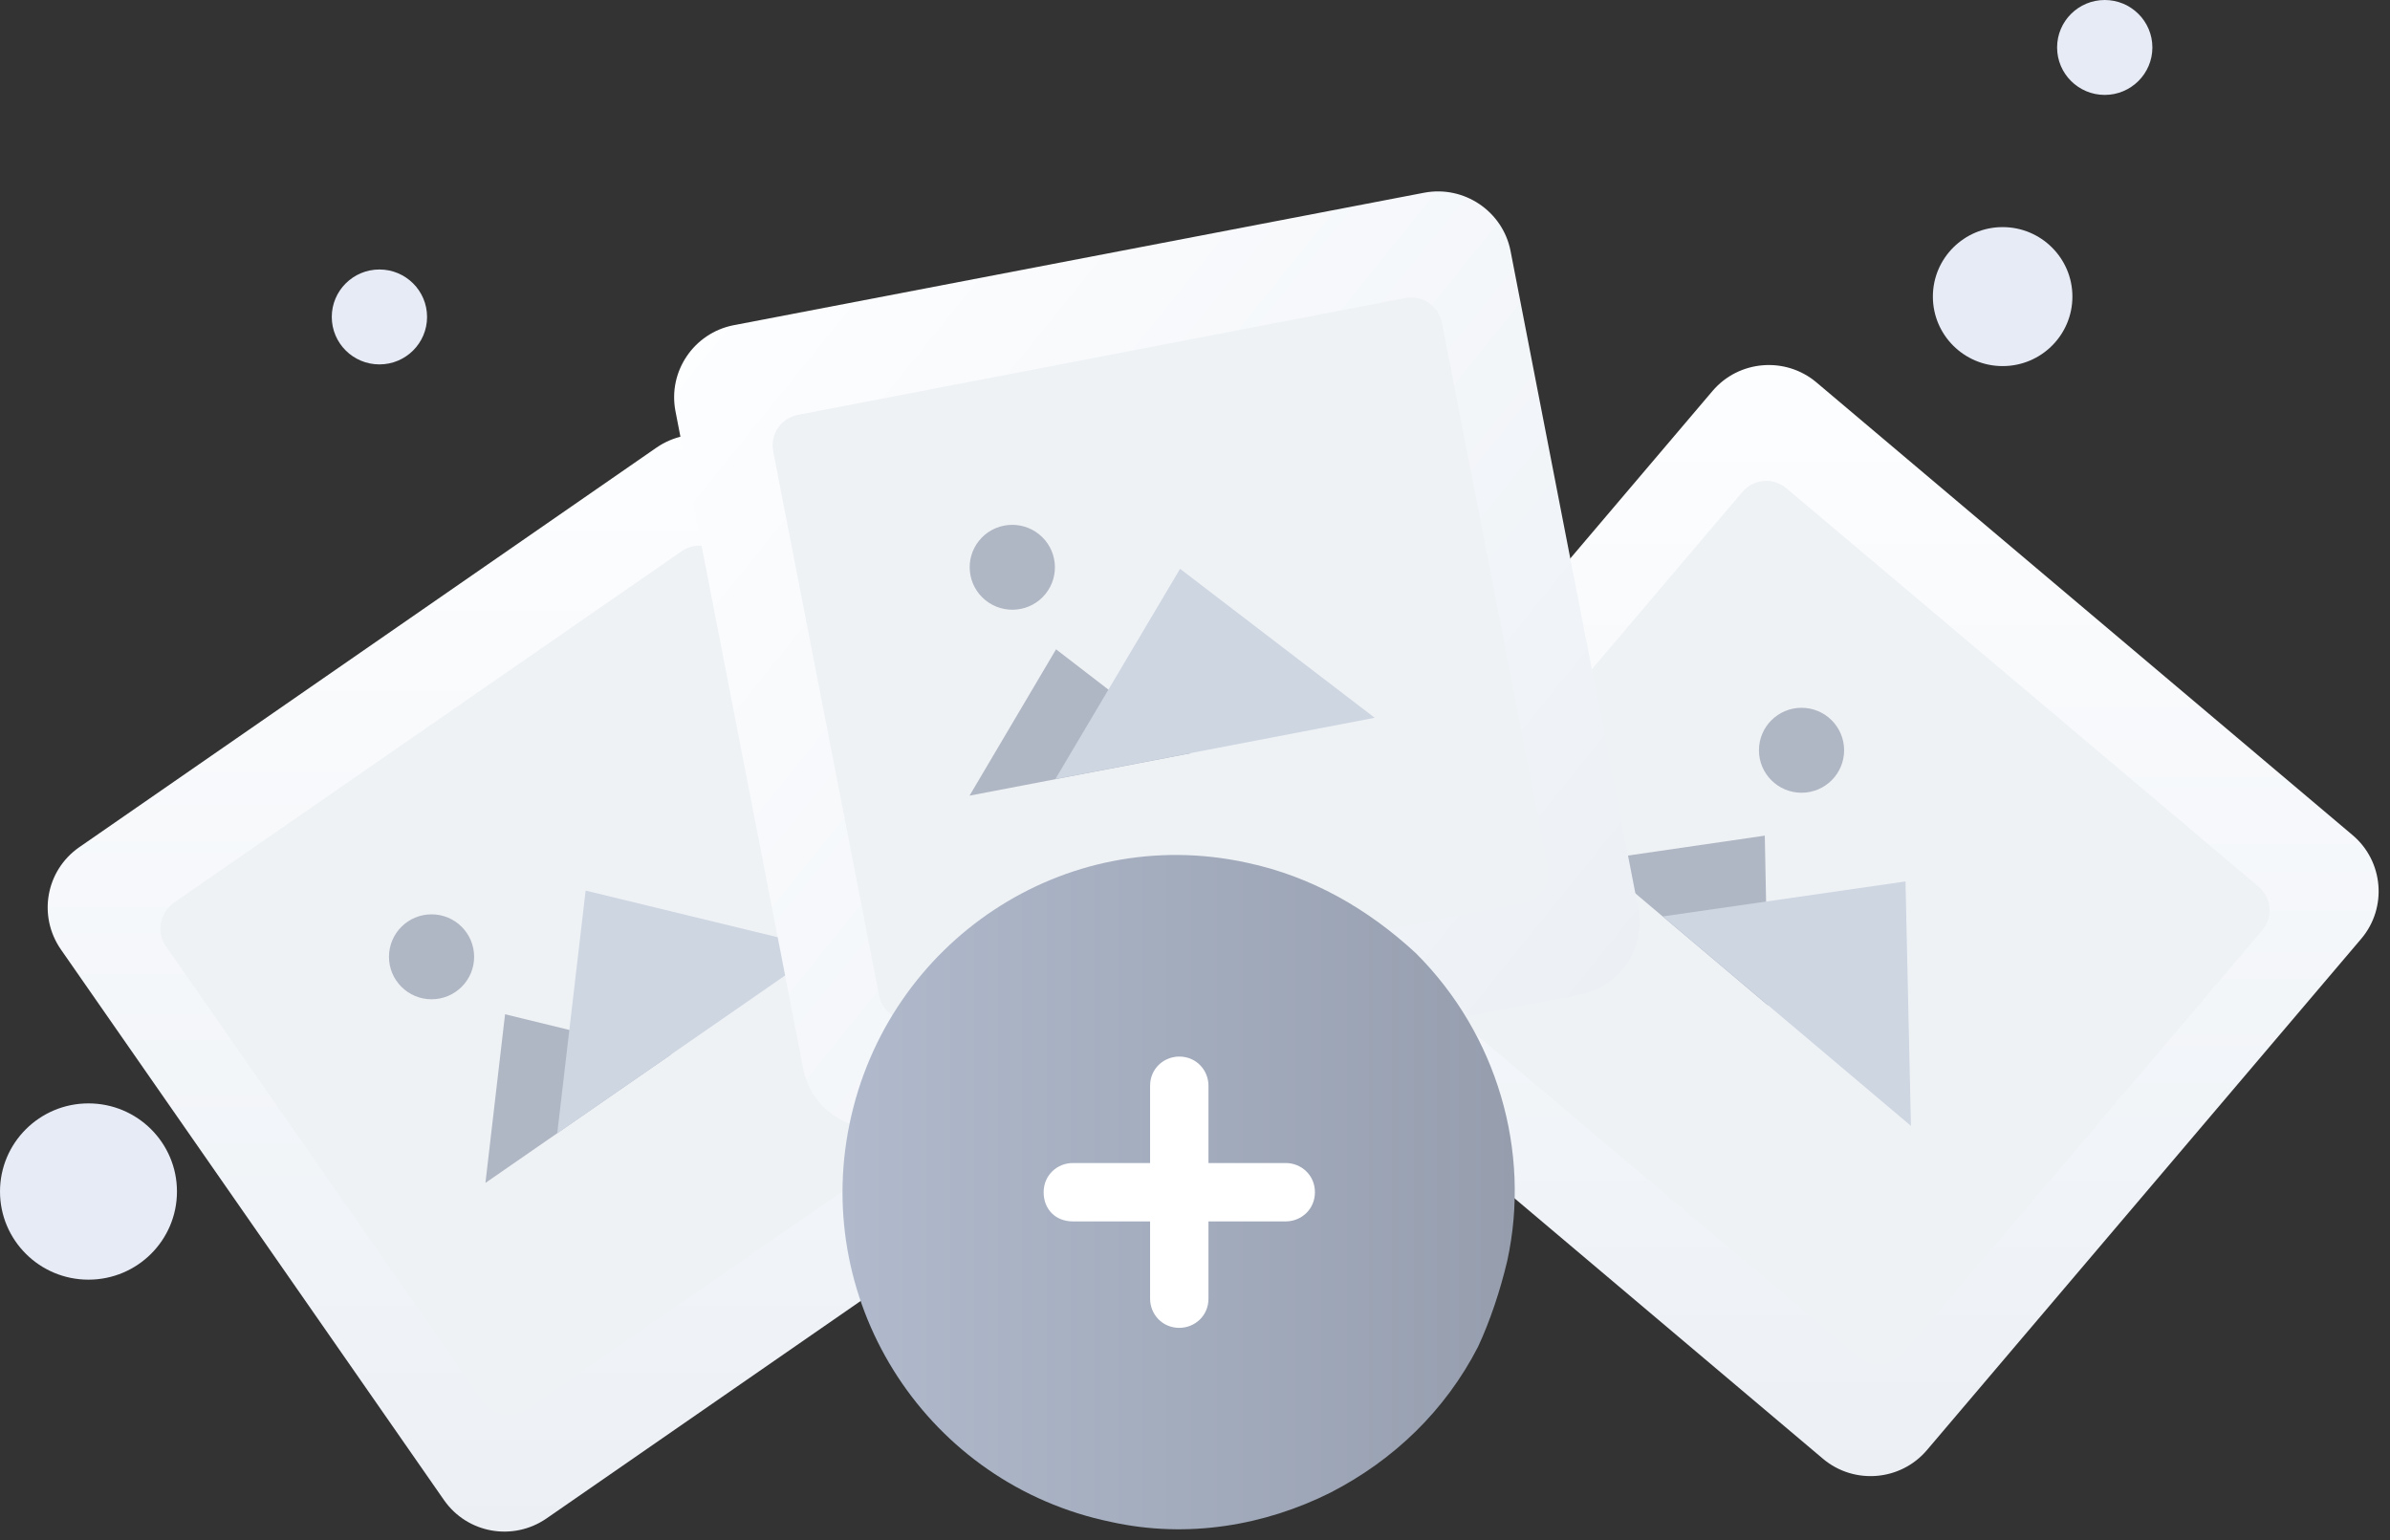 <svg width="166" height="107" viewBox="0 0 166 107" fill="none" xmlns="http://www.w3.org/2000/svg">
<rect x="0" y="0" width="166" height="107" fill="#333333" stroke="none"/>
<path d="M139.096 25.429C141.771 25.429 143.941 23.268 143.941 20.602C143.941 17.937 141.771 15.775 139.096 15.775C136.42 15.775 134.25 17.937 134.25 20.602C134.25 23.268 136.42 25.429 139.096 25.429Z" fill="#E7EBF6"/>
<path d="M146.187 6.593C148.014 6.593 149.496 5.117 149.496 3.296C149.496 1.476 148.014 0 146.187 0C144.36 0 142.878 1.476 142.878 3.296C142.878 5.117 144.36 6.593 146.187 6.593Z" fill="#E7EBF6"/>
<path d="M26.353 25.312C28.181 25.312 29.662 23.836 29.662 22.015C29.662 20.195 28.181 18.719 26.353 18.719C24.526 18.719 23.044 20.195 23.044 22.015C23.044 23.836 24.526 25.312 26.353 25.312Z" fill="#E7EBF6"/>
<path d="M6.145 88.887C9.539 88.887 12.291 86.146 12.291 82.765C12.291 79.383 9.539 76.643 6.145 76.643C2.751 76.643 0 79.383 0 82.765C0 86.146 2.751 88.887 6.145 88.887Z" fill="#E7EBF6"/>
<path d="M78.059 77.712L37.95 105.479C35.63 107.07 32.469 106.521 30.845 104.207L4.221 65.94C2.626 63.626 3.178 60.473 5.498 58.853L45.606 31.086C47.927 29.495 51.088 30.045 52.712 32.358L79.364 70.625C80.959 72.939 80.379 76.121 78.059 77.712Z" fill="url(#paint0_linear_1965_21723)"/>
<path d="M71.853 73.518L36.587 97.93C35.601 98.624 34.238 98.364 33.542 97.381L11.53 65.737C10.834 64.754 11.095 63.394 12.081 62.7L47.346 38.288C48.333 37.594 49.696 37.854 50.392 38.838L72.404 70.481C73.1 71.464 72.839 72.824 71.853 73.518Z" fill="#EFF2F5"/>
<path d="M46.592 73.258L33.716 82.167L35.079 70.452L46.592 73.258Z" fill="#B0B7C4"/>
<path d="M57.235 65.883L38.704 78.725L40.676 61.862L57.235 65.883Z" fill="#CED6E2"/>
<path d="M29.974 69.411C31.608 69.411 32.932 68.09 32.932 66.461C32.932 64.832 31.608 63.511 29.974 63.511C28.34 63.511 27.016 64.832 27.016 66.461C27.016 68.09 28.34 69.411 29.974 69.411Z" fill="#B0B7C4"/>
<path d="M126.635 101.343L89.369 69.874C87.223 68.051 86.962 64.841 88.76 62.7L118.95 27.152C120.777 25.012 123.996 24.752 126.143 26.545L163.409 58.015C165.555 59.837 165.816 63.047 164.019 65.188L133.828 100.736C132.001 102.876 128.782 103.137 126.635 101.343Z" fill="url(#paint1_linear_1965_21723)"/>
<path d="M129.101 94.285L96.33 66.633C95.401 65.852 95.285 64.493 96.069 63.567L121.009 34.18C121.793 33.255 123.155 33.139 124.084 33.92L156.855 61.572C157.784 62.352 157.9 63.712 157.116 64.638L132.174 94.025C131.392 94.95 130.028 95.066 129.101 94.285Z" fill="#EFF2F5"/>
<path d="M122.807 69.845L110.858 59.751L122.576 58.044L122.807 69.845Z" fill="#B0B7C4"/>
<path d="M132.726 78.204L115.499 63.655L132.349 61.226L132.726 78.204Z" fill="#CED6E2"/>
<path d="M125.127 55.065C126.762 55.065 128.085 53.744 128.085 52.114C128.085 50.485 126.762 49.164 125.127 49.164C123.494 49.164 122.169 50.485 122.169 52.114C122.169 53.744 123.494 55.065 125.127 55.065Z" fill="#B0B7C4"/>
<path d="M109.762 69.089L61.79 78.294C59.02 78.818 56.345 77.008 55.797 74.271L46.914 28.555C46.385 25.795 48.199 23.133 50.947 22.591L98.919 13.386C101.69 12.862 104.365 14.672 104.912 17.409L113.794 63.125C114.324 65.885 112.51 68.547 109.762 69.089Z" fill="url(#paint2_linear_1965_21723)"/>
<path d="M105.786 62.752L63.618 70.861C62.426 71.092 61.29 70.33 61.056 69.142L53.703 31.362C53.469 30.174 54.233 29.044 55.426 28.813L97.594 20.704C98.787 20.473 99.922 21.235 100.155 22.423L107.51 60.203C107.742 61.391 106.979 62.521 105.786 62.752Z" fill="#EFF2F5"/>
<path d="M82.725 52.319L67.34 55.267L73.349 45.102L82.725 52.319Z" fill="#B0B7C4"/>
<path d="M95.48 49.858L73.303 54.112L81.963 39.51L95.48 49.858Z" fill="#CED6E2"/>
<path d="M72.618 41.254C73.642 39.985 73.439 38.129 72.165 37.108C70.89 36.087 69.027 36.287 68.003 37.555C66.979 38.824 67.182 40.679 68.456 41.701C69.731 42.722 71.594 42.522 72.618 41.254Z" fill="#B0B7C4"/>
<path d="M104.687 87.583C104.21 89.61 103.494 91.757 102.66 93.546C100.394 97.959 96.816 101.417 92.403 103.683C87.872 105.949 82.505 106.903 77.138 105.71C64.497 103.087 56.387 90.684 59.011 78.042C61.635 65.401 73.918 57.172 86.56 59.915C91.092 60.869 95.027 63.135 98.366 66.235C103.972 71.841 106.357 79.95 104.687 87.583Z" fill="url(#paint3_linear_1965_21723)"/>
<path d="M89.302 80.785H83.936V75.418C83.936 74.345 83.101 73.391 81.908 73.391C80.835 73.391 79.881 74.225 79.881 75.418V80.785H74.514C73.441 80.785 72.487 81.62 72.487 82.812C72.487 84.005 73.322 84.84 74.514 84.84H79.881V90.206C79.881 91.279 80.716 92.234 81.908 92.234C82.982 92.234 83.936 91.399 83.936 90.206V84.84H89.302C90.376 84.84 91.33 84.005 91.33 82.812C91.33 81.62 90.376 80.785 89.302 80.785Z" fill="white"/>
<defs>
<linearGradient id="paint0_linear_1965_21723" x1="41.763" y1="28.416" x2="41.763" y2="107.208" gradientUnits="userSpaceOnUse">
<stop stop-color="#FDFEFF"/>
<stop offset="0.996" stop-color="#ECF0F5"/>
</linearGradient>
<linearGradient id="paint1_linear_1965_21723" x1="126.364" y1="23.57" x2="126.364" y2="103.365" gradientUnits="userSpaceOnUse">
<stop stop-color="#FDFEFF"/>
<stop offset="0.996" stop-color="#ECF0F5"/>
</linearGradient>
<linearGradient id="paint2_linear_1965_21723" x1="48.759" y1="20.555" x2="110.987" y2="70.797" gradientUnits="userSpaceOnUse">
<stop stop-color="#FDFEFF"/>
<stop offset="0.996" stop-color="#ECF0F5"/>
</linearGradient>
<linearGradient id="paint3_linear_1965_21723" x1="58.497" y1="82.812" x2="105.219" y2="82.812" gradientUnits="userSpaceOnUse">
<stop stop-color="#B0BACC"/>
<stop offset="1" stop-color="#969EAE"/>
</linearGradient>
</defs>
</svg>
